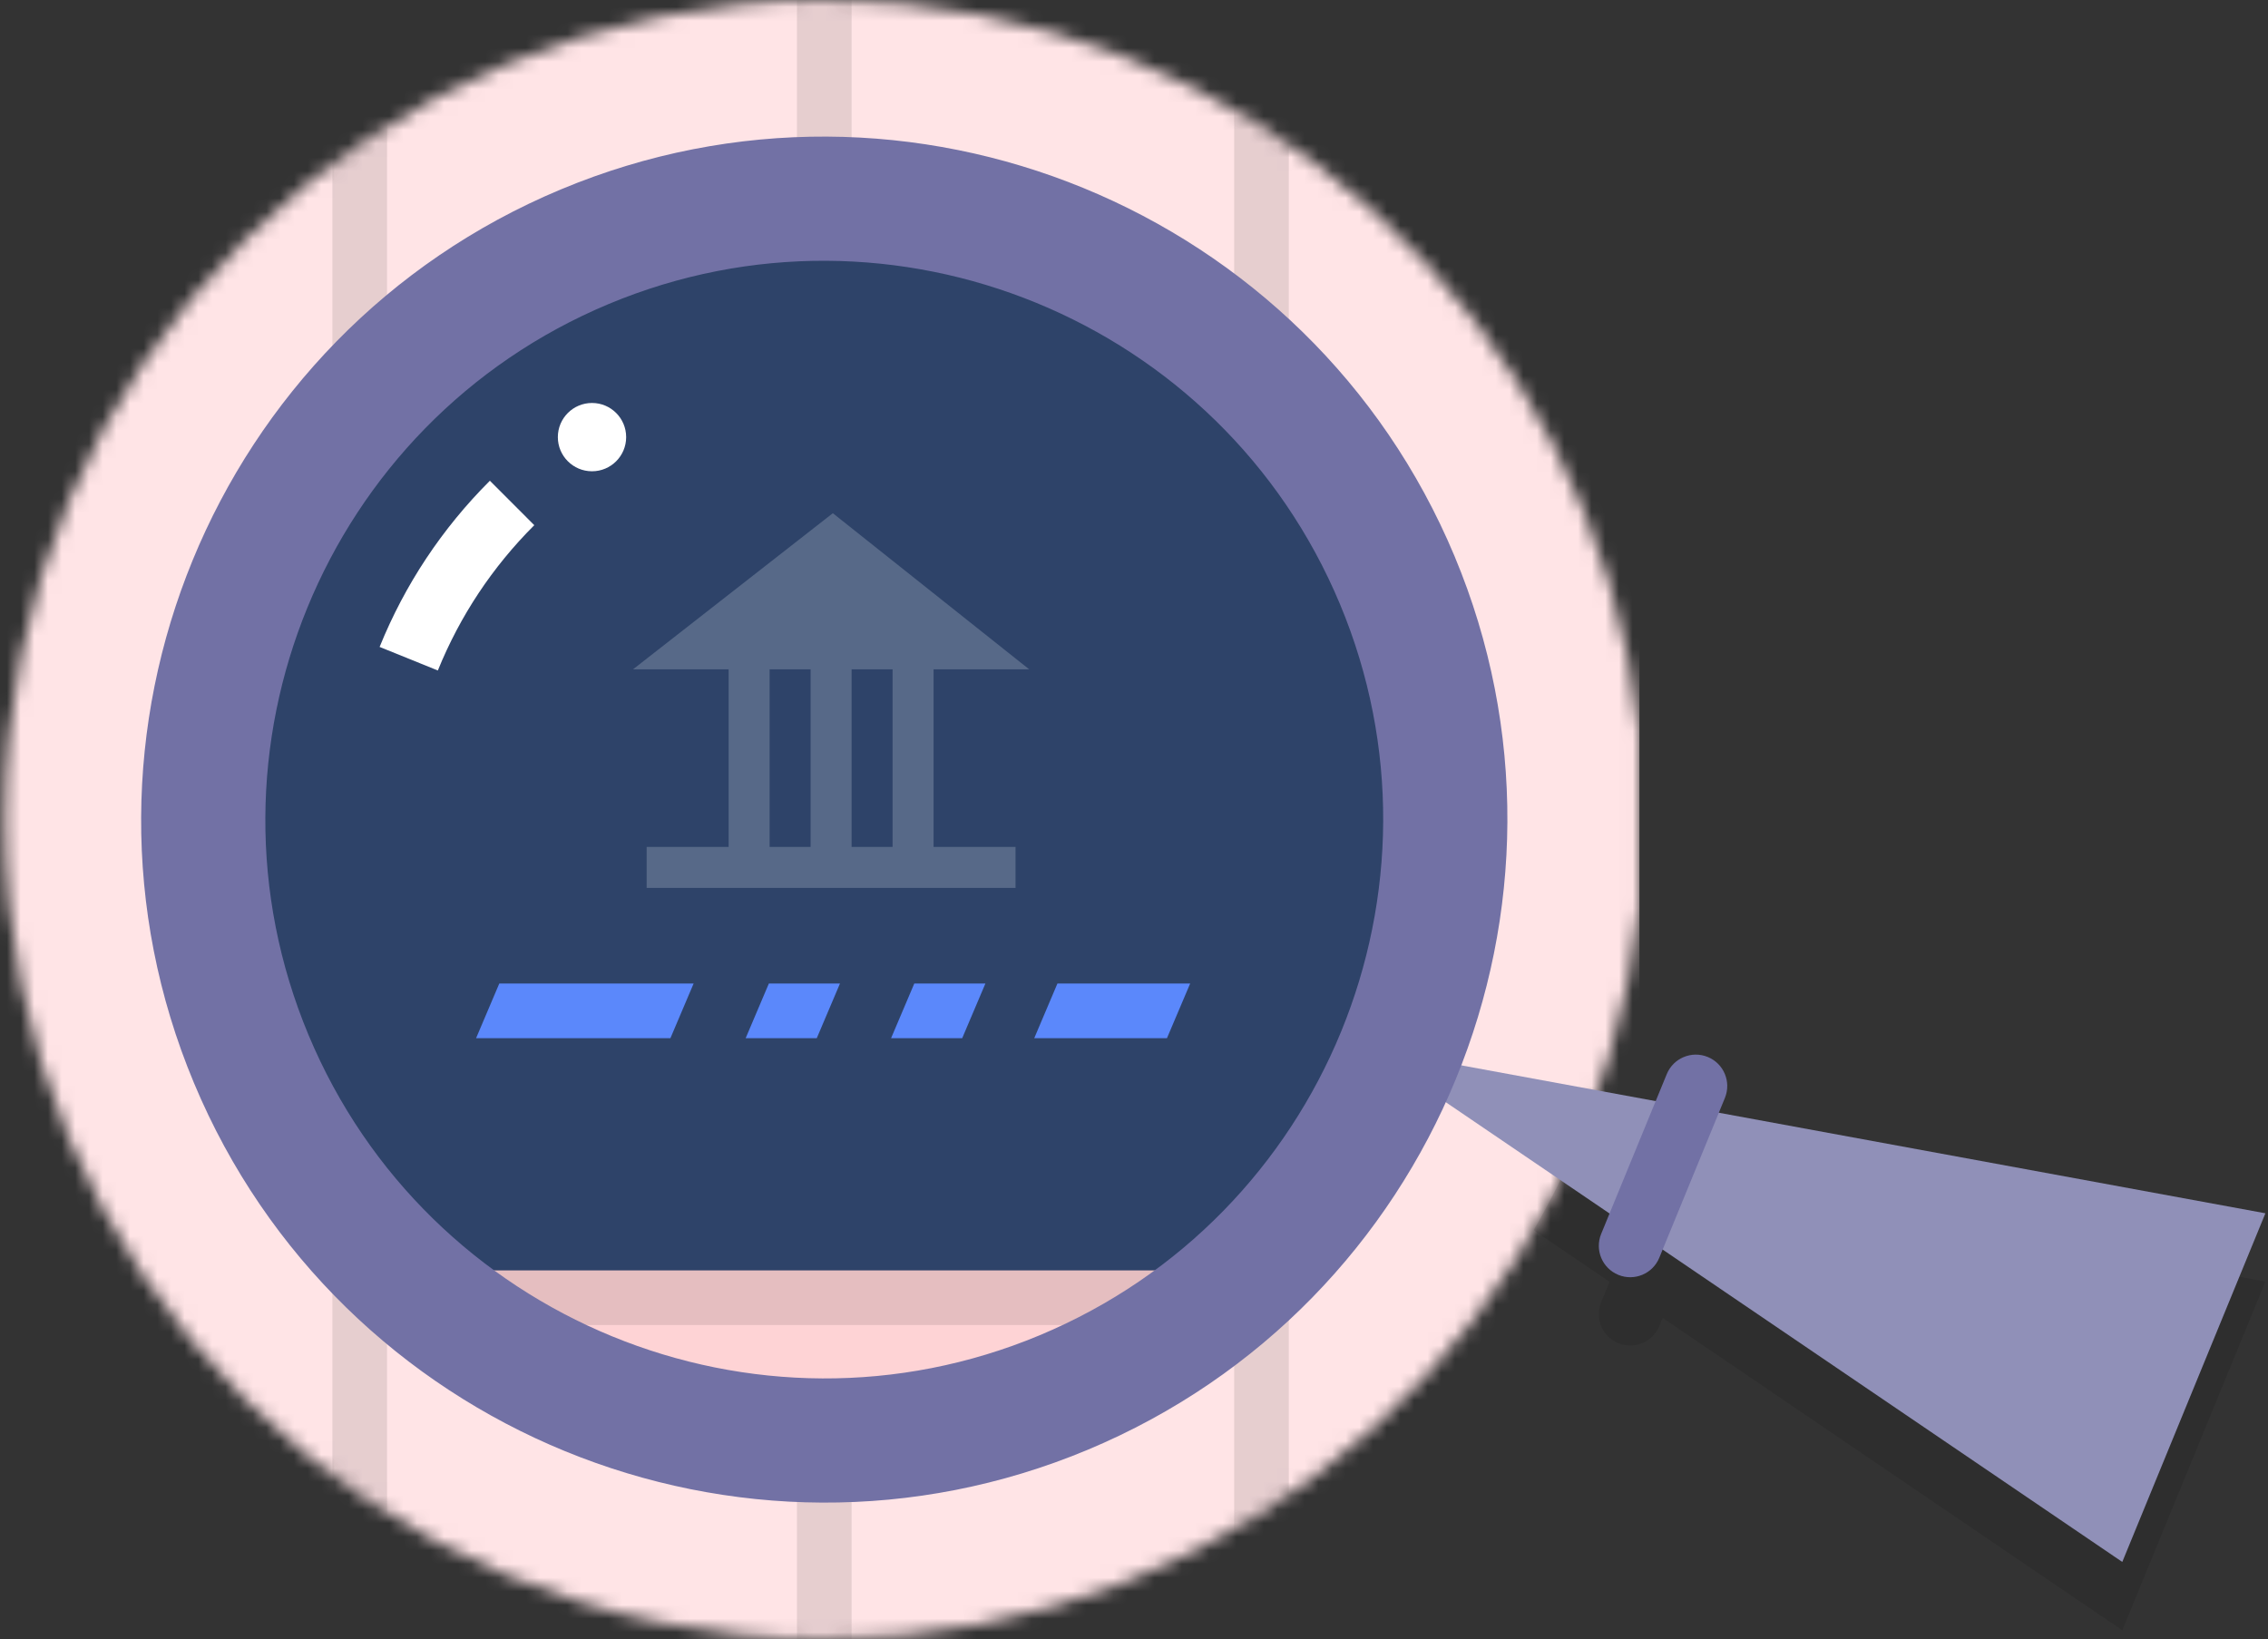 <?xml version="1.0" encoding="UTF-8"?>
<svg width="166px" height="120px" viewBox="0 0 166 120" version="1.1" xmlns="http://www.w3.org/2000/svg" xmlns:xlink="http://www.w3.org/1999/xlink">
    <rect x="0" y="0" width="166" height="120" fill="#333333" stroke="none"/>
    <!-- Generator: Sketch 45.2 (43514) - http://www.bohemiancoding.com/sketch -->
    <title>Illustration</title>
    <desc>Created with Sketch.</desc>
    <defs>
        <path d="M119.993,66.397 C116.8,96.526 91.306,120 60.33,120 C27.193,120 0.329,93.137 0.329,60 C0.329,26.863 27.193,0 60.33,0 C91.306,0 116.8,23.474 119.993,53.603 L119.993,66.397 L119.993,66.397 Z" id="path-1"></path>
        <path d="M0.884,46.021 C0.884,71.417 21.47,92.003 46.864,92.003 L46.864,92.003 C72.26,92.003 92.845,71.417 92.845,46.021 L92.845,46.021 C92.845,20.627 72.26,0.04 46.864,0.04 L46.864,0.04 C21.47,0.04 0.884,20.627 0.884,46.021 L0.884,46.021 Z" id="path-3"></path>
    </defs>
    <g id="Page-1" stroke="none" stroke-width="1" fill="none" fill-rule="evenodd">
        <g id="170721_SWIFT-BIC_hp-concept" transform="translate(-660, -96)">
            <g id="Illustration" transform="translate(660, 96)">
                <g id="Group-6">
                    <mask id="mask-2" fill="white">
                        <use xlink:href="#path-1"></use>
                    </mask>
                    <g id="Clip-2"></g>
                    <polygon id="Fill-1" fill="#FFE4E6" mask="url(#mask-2)" points="0 120 119.993 120 119.993 0 0 0"></polygon>
                    <polygon id="Fill-3" fill-opacity="0.1" fill="#000000" mask="url(#mask-2)" points="24.33 120 28.33 120 28.33 0 24.33 0"></polygon>
                    <polygon id="Fill-4" fill-opacity="0.1" fill="#000000" mask="url(#mask-2)" points="58.33 120 62.33 120 62.33 0 58.33 0"></polygon>
                    <polygon id="Fill-5" fill-opacity="0.1" fill="#000000" mask="url(#mask-2)" points="90.33 120 94.33 120 94.33 0 90.33 0"></polygon>
                </g>
                <g id="Group-11" transform="translate(19, 24)" fill="#000000">
                    <path d="M106.805,62.459 L107.249,61.377 C107.731,60.202 107.17,58.858 105.995,58.377 C104.821,57.895 103.477,58.456 102.995,59.63 L102.183,61.608 L96.102,60.489 C95.246,62.401 94.294,64.258 93.249,66.058 L98.807,69.835 L98.194,71.329 C97.712,72.502 98.273,73.847 99.448,74.329 C100.623,74.811 101.966,74.249 102.448,73.075 L102.693,72.478 L136.335,95.344 L146.81,69.82 L106.805,62.459 Z" id="Fill-7" fill-opacity="0.1"></path>
                    <path d="M41.865,83.501 C19.046,83.501 0.483,64.936 0.483,42.117 C0.483,19.299 19.046,0.735 41.865,0.735 C64.683,0.735 83.248,19.299 83.248,42.117 C83.248,64.936 64.683,83.501 41.865,83.501" id="Fill-9"></path>
                </g>
                <polygon id="Fill-12" fill="#9090B8" points="155.335 114.344 165.81 88.82 99.957 76.703"></polygon>
                <g id="Group-17" transform="translate(14, 14)">
                    <path d="M104.448,79.328 L104.448,79.328 C103.273,78.846 102.712,77.503 103.194,76.328 L107.995,64.63 C108.477,63.456 109.821,62.895 110.995,63.377 C112.17,63.859 112.731,65.202 112.249,66.377 L107.448,78.074 C106.966,79.249 105.622,79.81 104.448,79.328" id="Fill-13" fill="#7271A5"></path>
                    <path d="M92.846,46.022 C92.846,71.417 72.26,92.003 46.865,92.003 C21.471,92.003 0.884,71.417 0.884,46.022 C0.884,20.627 21.471,0.041 46.865,0.041 C72.26,0.041 92.846,20.627 92.846,46.022" id="Fill-15" fill="#FED3D5"></path>
                </g>
                <g id="Group-31" transform="translate(14, 14)">
                    <polygon id="Fill-18" fill-opacity="0.1" fill="#000000" points="17.33 83 75.33 83 75.33 74 17.33 74"></polygon>
                    <mask id="mask-4" fill="white">
                        <use xlink:href="#path-3"></use>
                    </mask>
                    <g id="Clip-21"></g>
                    <polygon id="Fill-20" fill="#2E4369" mask="url(#mask-4)" points="1.33 79 91.33 79 91.33 1 1.33 1"></polygon>
                    <polygon id="Fill-22" fill="#576988" mask="url(#mask-4)" points="46.957 23.57 32.33 35 61.33 35"></polygon>
                    <polygon id="Fill-23" fill="#576988" mask="url(#mask-4)" points="33.33 51 60.33 51 60.33 48 33.33 48"></polygon>
                    <polygon id="Fill-24" fill="#576988" mask="url(#mask-4)" points="39.33 48.5 42.33 48.5 42.33 34.5 39.33 34.5"></polygon>
                    <polygon id="Fill-25" fill="#576988" mask="url(#mask-4)" points="45.33 48.5 48.33 48.5 48.33 34.5 45.33 34.5"></polygon>
                    <polygon id="Fill-26" fill="#576988" mask="url(#mask-4)" points="51.33 48.5 54.33 48.5 54.33 34.5 51.33 34.5"></polygon>
                    <polygon id="Fill-27" fill="#5B88FB" mask="url(#mask-4)" points="35.07 62 20.846 62 22.544 58 36.768 58"></polygon>
                    <polygon id="Fill-28" fill="#5B88FB" mask="url(#mask-4)" points="45.782 62 40.577 62 42.275 58 47.48 58"></polygon>
                    <polygon id="Fill-29" fill="#5B88FB" mask="url(#mask-4)" points="56.426 62 51.221 62 52.919 58 58.124 58"></polygon>
                    <polygon id="Fill-30" fill="#5B88FB" mask="url(#mask-4)" points="71.413 62 61.699 62 63.396 58 73.111 58"></polygon>
                </g>
                <g id="Group-38" transform="translate(10, 10)">
                    <path d="M34.552,12.255 C13.74,20.954 3.886,44.964 12.586,65.777 C21.285,86.589 45.294,96.444 66.107,87.745 C86.919,79.045 96.774,55.035 88.074,34.223 C79.375,13.411 55.364,3.556 34.552,12.255 M69.613,96.132 C44.176,106.765 14.831,94.721 4.198,69.283 C-6.435,43.845 5.61,14.5 31.046,3.868 C56.484,-6.765 85.828,5.279 96.462,30.717 C107.094,56.155 95.05,85.499 69.613,96.132" id="Fill-32" fill="#7271A5"></path>
                    <path d="M35.83,22 C35.83,23.381 34.711,24.5 33.33,24.5 C31.949,24.5 30.83,23.381 30.83,22 C30.83,20.619 31.949,19.5 33.33,19.5 C34.711,19.5 35.83,20.619 35.83,22" id="Fill-34" fill="#FFFFFF"></path>
                    <path d="M22.047,39.084 L17.785,37.359 C19.635,32.79 22.351,28.696 25.855,25.193 L29.105,28.446 C26.04,31.51 23.665,35.089 22.047,39.084" id="Fill-36" fill="#FFFFFF"></path>
                </g>
            </g>
        </g>
    </g>
</svg>